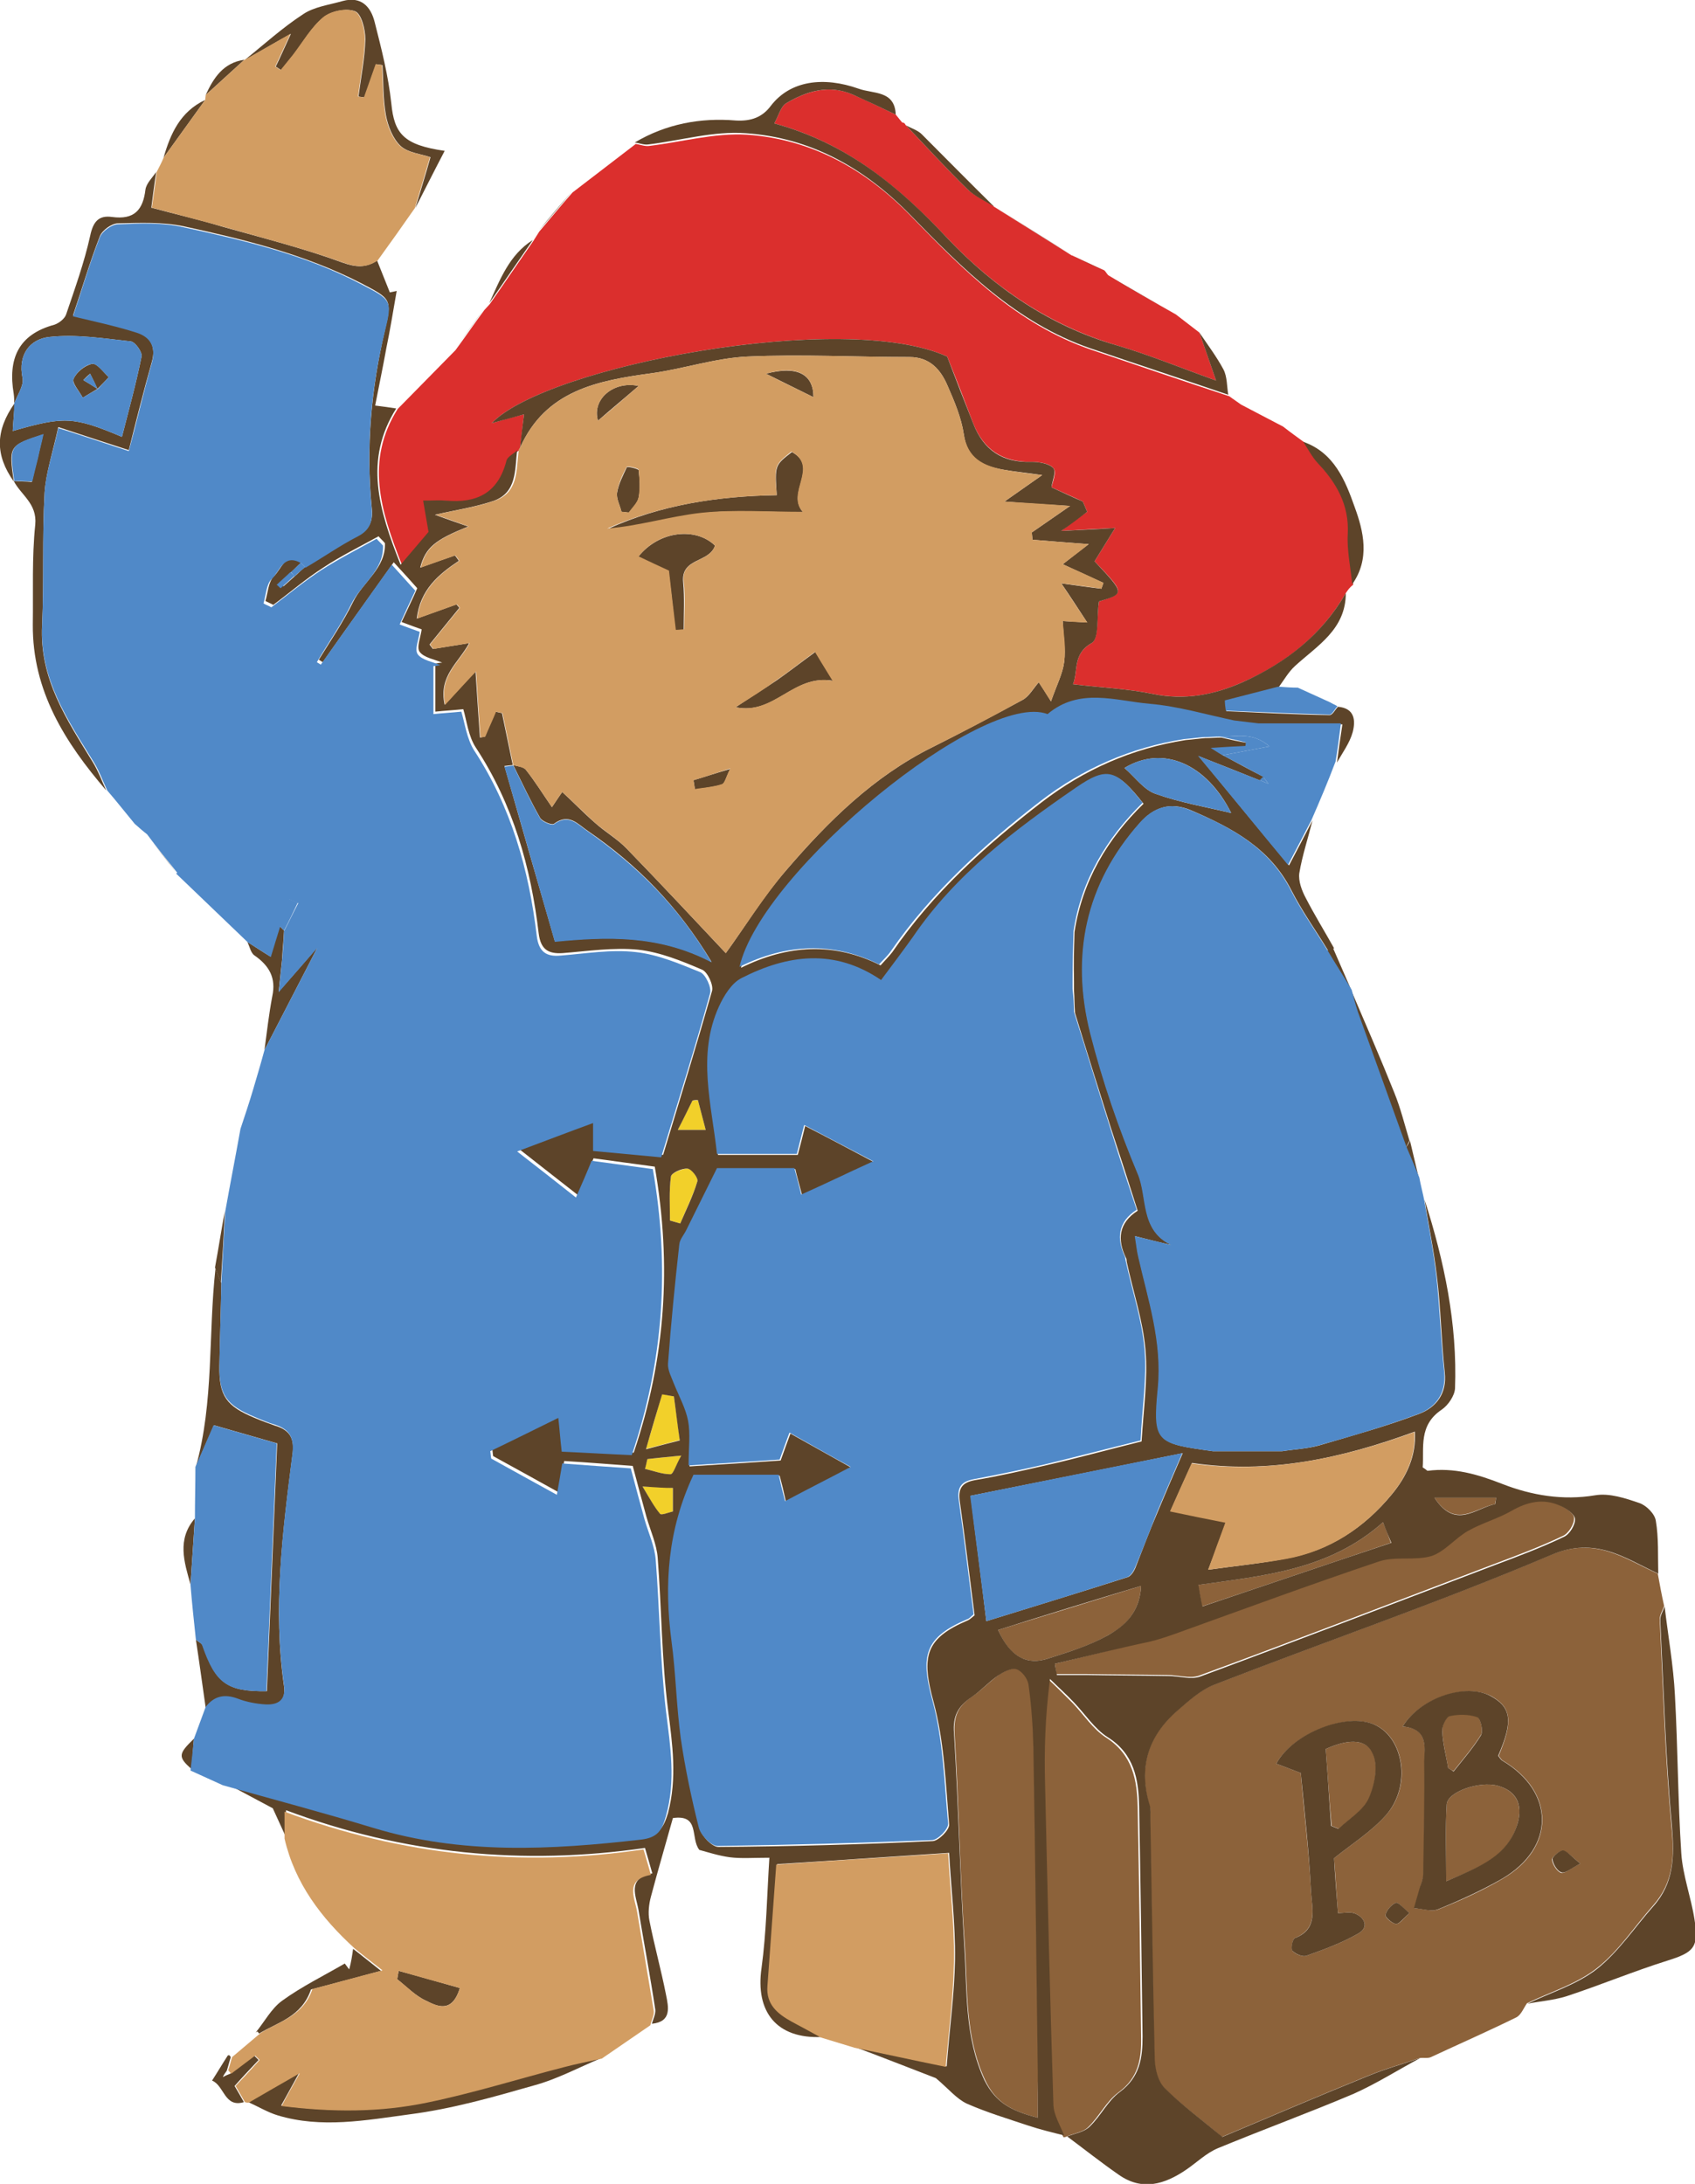 <svg xmlns="http://www.w3.org/2000/svg" xmlns:xlink="http://www.w3.org/1999/xlink" id="Layer_1" x="0" y="0" version="1.1" viewBox="0 0 346.1 445.9" xml:space="preserve" style="enable-background:new 0 0 346.1 445.9"><style type="text/css">.st0{fill:#f2d02a}.st1{fill:#8c623a}.st2{fill:#db2f2d}.st3{fill:#5d4429}.st4{fill:#d29d62}.st5{fill:#5089c8}</style><g id="Bear"><g id="Buttons"><path d="M136.8,249.2c0-3-0.2-6,0.2-9c0.1-0.7,2.3-1.6,3.4-1.6c0.8,0,2.2,1.9,2,2.6c-0.9,2.9-2.3,5.7-3.5,8.6 C138.2,249.6,137.5,249.4,136.8,249.2z" class="st0"/><path d="M137.6,285.1c0.4,2.8,0.8,5.6,1.2,8.9c-1.9,0.5-3.6,1-6.9,1.8c1.4-4.6,2.3-7.9,3.3-11.2 C136,284.8,136.8,285,137.6,285.1z" class="st0"/><path d="M131.2,303.5c2.9,0.1,4.4,0.2,6.2,0.3c0,1.7,0,3.1,0,4.8c-0.9,0.2-2.3,0.8-2.6,0.5 C133.5,307.7,132.7,306,131.2,303.5z" class="st0"/><path d="M144.1,230.7c-2.1,0-3.5,0-5.7,0c1.2-2.4,2.1-4.2,3-6c0.4,0,0.7,0,1.1-0.1C143,226.5,143.5,228.4,144.1,230.7 z" class="st0"/><path d="M132.2,297.9c1.9-0.2,3.7-0.4,6.9-0.7c-1,1.9-1.6,3.8-2.2,3.8c-1.7,0-3.5-0.7-5.2-1.1 C131.8,299.3,132,298.6,132.2,297.9z" class="st0"/></g><g id="Case"><path d="M289.9,420.2c-3.5,1.2-7.1,2.2-10.5,3.6c-10.6,4.3-21.1,8.8-29.9,12.5c-4.4-3.7-8.4-6.6-11.8-10 c-1.3-1.3-1.9-3.8-2-5.7c-0.4-16.5-0.6-32.9-0.9-49.4c0-0.8,0.2-1.7-0.1-2.5c-2.3-7.7-0.4-14.2,5.6-19.4c2.3-2,4.7-4.2,7.5-5.3 c22.9-8.9,46.2-16.9,68.8-26.5c9.2-3.9,15,0.7,21.9,3.8c0.4,2.2,0.8,4.4,1.3,6.6c-0.3,0.9-0.9,1.8-0.9,2.7 c0.7,14.1,1.1,28.2,2.4,42.3c0.6,6.1,0.5,11.4-3.8,16.2c-3.8,4.3-7,9.3-11.5,12.8c-4.1,3.2-9.4,4.8-14.2,7.1 c-0.7,1-1.2,2.4-2.2,2.9c-5.7,2.8-11.6,5.4-17.4,8.1C291.6,420.3,290.7,420.1,289.9,420.2z M286.4,352.5c5.2,0.4,4.5,4.1,4.5,7.1 c0.1,7.7-0.1,15.3-0.2,23c0,0.9-0.5,1.8-0.7,2.8c-0.4,1.4-0.8,2.8-1.2,4.2c1.7,0.1,3.6,0.8,5,0.2c4.5-1.8,8.9-3.8,13-6.2 c10.8-6.3,10.8-17.7,0.1-24.1c-0.4-0.2-0.6-0.7-0.9-1c3-7.1,2.6-9.9-1.5-12.2C299.5,343.7,290.2,346.5,286.4,352.5z M272.4,379.4 c3.6-2.9,7.6-5.4,10.6-8.8c5.3-5.9,3.7-15.9-2.4-18.5c-5.6-2.4-16.6,1.8-20,8c1.6,0.6,3.2,1.2,5,1.9c0.7,8.2,1.7,16.2,2.1,24.3 c0.2,3.3,1.5,7.5-3.3,9.4c-0.5,0.2-0.8,2.1-0.5,2.6c0.6,0.7,2.1,1.3,2.9,1c3.6-1.3,7.2-2.6,10.5-4.5c2.2-1.2,1.5-3.2-0.6-4.1 c-0.9-0.4-2.2-0.1-3.5-0.1C272.9,386.8,272.7,383.1,272.4,379.4z M322.7,380.5c-1.7-1.3-2.5-2.4-3.6-2.6c-0.6-0.1-2.3,1.3-2.2,1.8 c0.1,1,1.1,2.5,1.9,2.7C319.7,382.5,320.8,381.4,322.7,380.5z M287.8,390.6c-1.3-1-2.3-2.3-2.8-2.1c-0.9,0.4-1.9,1.5-2.1,2.5 c-0.1,0.5,1.4,1.8,2.2,1.8C285.9,392.8,286.6,391.6,287.8,390.6z" class="st1"/><path d="M217,436.1c-0.8-2.1-2.1-4.1-2.2-6.2c-0.7-21.8-1.2-43.6-1.7-65.3c-0.1-6.9,0-13.9,1-21.7 c1.7,1.6,3.3,3.2,4.9,4.8c2.3,2.4,4.2,5.4,6.9,7.1c5.4,3.5,6.3,8.7,6.4,14.2c0.3,15.6,0.5,31.2,0.7,46.9c0.1,4.4-0.5,8.3-4.6,11.3 c-2.5,1.8-3.9,4.9-6.2,7.1c-1.1,1.1-3.1,1.3-4.6,2l-0.4,0.1L217,436.1z" class="st1"/><path d="M211.9,432.4c-5.2-1.4-8.5-2.9-10.8-7.8c-4.1-8.9-3.5-18.2-4.1-27.4c-1-14.4-1.2-28.9-2.1-43.4 c-0.2-3.6,0.9-5.6,3.6-7.4c1.9-1.3,3.5-3,5.4-4.4c1.1-0.7,2.7-1.6,3.7-1.3c1.1,0.3,2.3,1.9,2.5,3.1c0.6,4.3,0.9,8.6,1,12.9 c0.4,22.1,0.6,44.3,0.9,66.4C211.9,426,211.9,428.8,211.9,432.4z" class="st1"/><path d="M215.4,339.7c6.4-1.6,12.7-3.1,19.1-4.7c1.8-0.4,3.5-1,5.2-1.6c13.9-5,27.7-10.1,41.7-14.8 c3.3-1.1,7.3,0,10.7-1.1c2.7-0.8,4.8-3.6,7.4-5.1c2.8-1.6,6.1-2.4,8.9-4.1c3.2-1.9,6.5-2.6,9.9-1.1c1.3,0.6,3.1,1.8,3.1,2.7 c0.1,1.2-1.1,3.2-2.3,3.7c-4.6,2.2-9.4,4-14.2,5.8c-20,7.6-39.9,15.3-60,22.7c-1.9,0.7-4.3-0.1-6.5-0.1 c-5.6-0.1-11.1-0.1-16.7-0.2c-2,0-4,0-6.1,0C215.7,341.2,215.5,340.5,215.4,339.7z" class="st1"/><path d="M203.8,332.8c9.8-3,19.2-5.9,29.2-9c-0.3,5.6-3.5,8.3-6.8,10.1c-3.7,2.1-8,3.4-12.1,4.7 C209.7,340.1,206.2,338.3,203.8,332.8z" class="st1"/><path d="M282.4,310.8c0.6,1.6,1,2.5,1.6,4.2c-12.8,4.3-25.4,8.6-38.6,13c-0.3-2-0.6-3.4-0.8-4.4 C258.1,321.7,271.4,320.6,282.4,310.8z" class="st1"/><path d="M305.3,307.1c-4,0.7-8.1,5.2-12.4-1.3c4.6,0,8.6,0,12.6,0C305.4,306.3,305.3,306.7,305.3,307.1z" class="st1"/><path d="M295.3,384.1c0-6-0.2-10.9,0.1-15.7c0.2-2.6,6.7-4.8,10.4-3.8c3.7,1,5.2,3.8,4.1,7.6 C308,379.1,302.2,381.2,295.3,384.1z" class="st1"/><path d="M295.7,361c-0.4-2.5-1.1-5.1-1.2-7.6c-0.1-1.1,0.8-2.9,1.5-3.1c1.8-0.4,3.9-0.4,5.6,0.2 c0.7,0.2,1.3,2.9,0.8,3.7c-1.6,2.6-3.7,5-5.6,7.4C296.5,361.5,296.1,361.2,295.7,361z" class="st1"/><path d="M270.7,357.1c4-1.8,8-2.4,9.6,0.8c1.2,2.4,0.5,6.5-0.7,9.2c-1.1,2.5-4.1,4.3-6.2,6.3c-0.5-0.2-1-0.4-1.5-0.6 C271.4,367.5,271.1,362.2,270.7,357.1z" class="st1"/></g><g id="Hat"><path d="M274.8,121.1c-4.9,8.5-12.2,14.3-21.1,18.2c-5.9,2.6-11.7,3.7-18.2,2.4c-5.3-1.1-10.8-1.3-16.4-2 c1.1-2.8-0.1-6.2,3.8-8.4c1.5-0.9,1-5.3,1.5-8.5c5.3-1.7,5.3-1.7-0.9-8.2c1.1-1.8,2.3-3.7,4.2-6.8c-4.3,0.2-7.6,0.4-11,0.6 c1.8-1.4,3.5-2.7,5.3-3.9c-0.3-0.7-0.6-1.4-0.9-2.1c-2.1-1-4.2-1.9-6.4-2.9c0.2-1,1.1-3.1,0.4-3.9c-0.8-1-2.9-1.3-4.5-1.3 c-5.9,0.1-9.8-2.5-11.9-7.9c-1.7-4.5-3.4-8.9-5.3-13.6c-21-9.6-81.8,1.9-93,13.6c2.8-0.8,4.5-1.3,6.6-1.8 c-0.3,2.3-0.5,4.6-0.8,6.8c-0.1,0.2-0.2,0.4-0.3,0.6c-0.8,0.7-2,1.3-2.2,2.2c-1.7,6.6-6.1,8.7-12.4,8.1c-1.3-0.1-2.6,0-4.6,0 c0.4,2.5,0.8,4.5,1.1,6.4c-1.7,2-3.4,3.9-5.7,6.7c-4.5-11.3-7.5-21.4-0.9-31.9c3.9-4,7.9-8,11.8-12c2-2.7,3.9-5.5,5.9-8.2 c0.4-0.4,0.7-0.8,1.1-1.2c3-4.3,5.9-8.6,8.9-12.9c0.4-0.6,0.8-1.3,1.2-1.9c2.3-2.7,4.5-5.4,6.8-8c4.3-3.3,8.6-6.6,12.9-9.9 c0.9,0.1,1.8,0.5,2.7,0.4c6.7-0.8,13.4-2.7,20-2.3c13.2,0.9,24.3,7.1,33.5,16.6c10.8,11.1,21.6,22.1,36.8,27.3 c9.4,3.2,18.8,6.4,28.2,9.5c0.8,0.6,1.6,1.1,2.4,1.7c2.9,1.5,5.7,3,8.6,4.5c1.4,1.1,2.8,2.1,4.3,3.2c1,1.5,1.8,3.1,3,4.4 c3.8,4.1,6.4,8.5,6.1,14.4c-0.2,3.4,0.6,6.9,0.9,10.3C275.6,119.9,275.2,120.5,274.8,121.1z" class="st2"/><path d="M240.1,64.2c1.6,1.2,3.2,2.5,4.8,3.7c1,2.8,2,5.7,3.4,9.8c-7.5-2.7-13.8-5.3-20.3-7.2 c-13.6-4-25.1-11.9-34.4-21.7c-10.1-10.7-20.5-19.5-35.5-23.6c0.9-1.6,1.3-3.4,2.4-4.1c4.2-2.5,8.8-3.9,13.6-1.8 c3,1.3,5.9,2.7,8.8,4.1c0.4,0.5,0.9,1.1,1.3,1.6l0,0c0.3,0,0.6,0.2,0.7,0.5c4.2,4.4,8.2,8.8,12.5,13c1.5,1.5,3.7,2.4,5.5,3.6 c0,0-0.1,0-0.1,0c5.4,3.4,10.7,6.7,16.1,10.1l-0.1-0.1c2.2,1,4.4,2.1,6.7,3.1c0.3,0.3,0.5,0.7,0.8,1 C230.9,59,235.5,61.6,240.1,64.2z" class="st2"/></g><g id="Outline"><path d="M62.4,115.7c3.5-2.2,7-4.5,10.7-6.4c2.5-1.3,3.1-3.1,2.8-5.7c-1.2-12.2-0.1-24.3,2.7-36.2 c1.5-6.4,1.2-6.4-4.9-9.6c-11.5-5.9-23.8-8.9-36.2-11.6c-4.3-0.9-8.9-0.7-13.4-0.6c-1.3,0-3.2,1.4-3.7,2.6 c-2.1,5.4-3.7,10.9-5.5,16.2c4.6,1.2,8.8,2.1,12.9,3.3c2.9,0.9,4.1,3,3.2,6.2c-1.7,6-3.2,12-4.7,18c-5.2-1.7-9.3-3-14.4-4.7 c-1.1,5.1-2.5,9.2-2.8,13.4c-0.5,9-0.1,18-0.5,27C8,138.7,13.7,147,19,155.7c1.1,1.8,1.8,3.8,2.7,5.7c-8.4-9.8-15.1-20.3-15-33.9 c0.1-6.8-0.2-13.7,0.5-20.4c0.4-4.3-2.9-6-4.4-8.9c1.2,0.1,2.5,0.1,3.7,0.2c0.4-1.8,0.8-3.4,1.2-4.9c0.3-1.4,0.7-2.9,1.1-4.8 c-7,2.3-7,2.3-6,9.6C-1,92.9-1,88,3,82.3C2.9,84.2,2.7,86,2.6,88C13,85,15,85,24.9,89.2c1.4-5.5,2.9-10.9,4-16.4 c0.2-0.9-1.3-3-2.2-3.1c-5.5-0.6-11.2-1.5-16.6-0.9c-3.9,0.4-6.5,3.5-5.5,8.4c0.3,1.6-1.1,3.5-1.7,5.2c0-0.7,0-1.3-0.1-2 c-1.2-7.1,0.9-12.1,8.3-14.1c0.9-0.3,2.1-1.2,2.4-2.1c1.8-5.3,3.7-10.6,4.9-16c0.6-2.9,1.7-4.3,4.5-3.9c4.5,0.6,6.3-1.4,6.8-5.6 c0.2-1.3,1.4-2.4,2.2-3.6c-0.4,2.5-0.7,5.1-1,7.3c5.2,1.4,10,2.5,14.6,3.9c8.2,2.3,16.5,4.4,24.4,7.3c2.8,1,4.8,1.1,7.1-0.4 c0.9,2.2,1.7,4.3,2.6,6.5c0.5-0.1,1-0.2,1.4-0.3c-0.7,3.9-1.3,7.8-2.1,11.6c-0.7,3.9-1.5,7.7-2.3,11.8c1.7,0.2,3,0.4,4.3,0.6 c-6.6,10.5-3.6,20.6,0.9,31.9c2.3-2.7,4-4.7,5.7-6.7c-0.3-1.9-0.7-3.9-1.1-6.4c2,0,3.4-0.1,4.6,0c6.3,0.6,10.7-1.5,12.4-8.1 c0.2-0.9,1.5-1.4,2.2-2.2c-0.5,4,0,8.7-4.9,10.4c-3.9,1.3-8,1.9-11.9,2.8c2.2,0.8,4.5,1.6,6.8,2.4c-6.7,2.7-8.7,4.2-9.8,8.4 c2.5-0.9,4.8-1.7,7.1-2.5c0.3,0.4,0.5,0.7,0.8,1.1c-4.2,2.8-7.9,5.9-8.6,11.8c3.1-1.1,5.6-2,8.1-2.9c0.2,0.2,0.4,0.5,0.6,0.7 c-2,2.5-4.1,5-6.1,7.5c0.2,0.3,0.5,0.6,0.7,0.9c2.3-0.4,4.5-0.7,7.4-1.2c-2.2,4.1-6.3,6.7-5,12.6c2.5-2.7,4.3-4.7,6.3-6.8 c0.3,4.8,0.6,9.1,0.9,13.5c0.3-0.1,0.7-0.1,1-0.2c0.7-1.7,1.5-3.4,2.2-5.1c0.4,0.1,0.8,0.2,1.3,0.3c0.7,3.5,1.5,7.1,2.2,10.6 c-0.9,0.1-1.8,0.2-1.7,0.2c3.4,11.9,6.8,23.7,10.3,35.8c10.5-1,21.1-1.5,32,4.2c-6.9-11.5-15.3-19.9-25.2-26.7 c-2.1-1.4-3.9-3.8-7-1.5c-0.4,0.3-2.4-0.5-2.8-1.2c-2-3.5-3.7-7.2-5.5-10.8c0.9,0.3,2.1,0.3,2.6,1c1.9,2.4,3.5,5,5.3,7.6 c0.8-1.2,1.6-2.4,2.1-3.1c2.4,2.2,4.5,4.4,6.7,6.3c2.1,1.9,4.6,3.3,6.5,5.3c6.9,7.1,13.7,14.4,20.2,21.3c3.8-5.2,7.6-11.5,12.4-17 c8.5-9.9,17.8-19.1,29.7-25c6.2-3.1,12.4-6.4,18.5-9.7c1.3-0.7,2.1-2.2,3.3-3.6c0.6,0.9,1.2,1.8,2.5,3.9c1.2-3.4,2.4-5.7,2.7-8.1 c0.3-2.7-0.2-5.5-0.3-8.3c1.3,0.1,2.3,0.1,5,0.3c-2.1-3.2-3.5-5.4-5.3-8c2.9,0.4,5.6,0.8,8.2,1.1c0.1-0.4,0.3-0.8,0.4-1.2 c-2.7-1.2-5.4-2.5-8.3-3.8c1.9-1.5,3.7-2.9,5.3-4.1c-4.1-0.3-7.8-0.6-11.5-0.9c0-0.5-0.1-1-0.1-1.5c2.3-1.6,4.6-3.2,7.8-5.4 c-4.9-0.3-8.6-0.5-13.4-0.9c3-2.1,5-3.5,7.7-5.4c-3.4-0.5-5.7-0.7-7.9-1.1c-4.1-0.7-7.4-2.2-8.1-7.2c-0.5-3.4-1.9-6.7-3.3-9.9 c-1.4-3.3-3.6-5.9-7.8-5.9c-11,0-22.1-0.6-33.1-0.1c-6.5,0.3-13,2.5-19.5,3.4c-11.1,1.5-21.7,3.5-26.9,15.2 c0.2-2.2,0.5-4.4,0.8-6.8c-2.1,0.6-3.7,1-6.6,1.8c11.2-11.7,72-23.2,93-13.6c1.8,4.7,3.5,9.1,5.3,13.6c2.1,5.5,6,8.1,11.9,7.9 c1.5,0,3.6,0.3,4.5,1.3c0.6,0.8-0.3,2.8-0.4,3.9c2.2,1,4.3,2,6.4,2.9c0.3,0.7,0.6,1.4,0.9,2.1c-1.7,1.3-3.4,2.6-5.3,3.9 c3.4-0.2,6.7-0.3,11-0.6c-1.9,3.1-3.1,5-4.2,6.8c6.2,6.6,6.2,6.6,0.9,8.2c-0.5,3.1,0.1,7.6-1.5,8.5c-3.9,2.2-2.7,5.6-3.8,8.4 c5.7,0.7,11.1,0.9,16.4,2c6.4,1.3,12.3,0.2,18.2-2.4c8.9-4,16.2-9.7,21.1-18.2c0,7.4-5.8,10.7-10.4,14.9c-1.3,1.2-2.2,2.8-3.3,4.3 c-3.6,0.9-7.3,1.9-10.9,2.8c0.1,0.7,0.2,1.4,0.2,2.1c7,0.3,14,0.7,21.1,0.8c0.6,0,1.1-1.1,1.7-1.7c3.5,0.3,3.6,2.9,3,5.2 c-0.6,2.2-2.1,4.2-3.2,6.2c0.3-2.3,0.6-4.6,1.1-7.8c-5.7,0-11.3,0-16.8,0c-1.7-0.2-3.3-0.4-5-0.6c-5.7-1.2-11.4-2.9-17.2-3.4 c-7-0.6-14.4-3.4-20.9,2.1c-13-4.9-58.4,32-62.9,51.6c9.5-4.7,19-5.3,28.5-0.5c0.9-1,1.7-1.8,2.4-2.7c8.3-12.1,19-21.7,30.5-30.6 c8.7-6.7,18.5-11,29.4-12.7c1.3-0.1,2.7-0.3,4-0.4c1.1,0,2.2-0.1,3.3-0.1c1.8,0.4,3.5,0.8,5.3,1.1c0,0.2-0.1,0.5-0.1,0.7 c-2,0.1-4.1,0.2-7.1,0.4c1.4,0.9,1.9,1.2,2.4,1.5c2.8,1.5,5.5,3,8.3,4.4c-0.3,0.2-0.5,0.5-0.8,0.7c-4-1.6-8-3.2-12.6-5 c6.5,7.9,12.5,15.2,18.4,22.3c1.8-3.4,3.3-6.3,4.8-9.2c-0.9,3.6-2.1,7.2-2.7,10.8c-0.2,1.6,0.5,3.5,1.3,5 c1.8,3.5,3.9,6.9,5.8,10.3c-0.4,0.2-0.8,0.4-1.2,0.5c-2.5-4.1-5.3-8-7.5-12.3c-4.4-8.7-12.2-12.8-20.6-16.4 c-4.1-1.7-7.5-0.6-10.3,2.6c-11.1,12.5-14.1,27.2-10.1,43c2.5,9.8,5.8,19.4,9.7,28.7c2,4.7,0.4,11.4,6.8,14.5 c-2.3-0.5-4.6-1.1-7.4-1.8c0.3,1.7,0.4,3,0.7,4.2c2,8.8,4.9,17.3,4,26.8c-1.1,11.2-0.2,11.3,11.2,12.9c4.7,0,9.4,0,14.1,0 c2.5-0.4,5.1-0.5,7.6-1.2c6.8-2,13.7-3.9,20.3-6.4c3.5-1.3,5.8-4.1,5.3-8.5c-0.7-6.5-0.8-13.1-1.6-19.6 c-0.6-5.2-1.7-10.4-2.5-15.6c4,12.5,6.7,25.3,6.2,38.5c-0.1,1.5-1.4,3.4-2.7,4.3c-4.8,3.2-3.6,7.8-3.9,11.8c0.8,0.5,0.9,0.7,1,0.7 c5.4-0.7,10.2,0.7,15.3,2.7c5.9,2.3,12.3,3.4,18.9,2.3c2.9-0.5,6.2,0.6,9.1,1.6c1.4,0.5,3.1,2.2,3.3,3.6c0.6,3.5,0.4,7.2,0.5,10.8 c-6.9-3.2-12.8-7.7-21.9-3.8c-22.6,9.6-45.9,17.6-68.8,26.5c-2.8,1.1-5.2,3.3-7.5,5.3c-6,5.2-8,11.7-5.6,19.4 c0.2,0.8,0.1,1.7,0.1,2.5c0.3,16.5,0.5,32.9,0.9,49.4c0.1,2,0.7,4.4,2,5.7c3.4,3.4,7.3,6.3,11.8,10c8.8-3.7,19.3-8.2,29.9-12.5 c3.4-1.4,7-2.4,10.5-3.6c-4.5,2.4-8.9,5.2-13.6,7.3c-9.2,3.9-18.5,7.3-27.7,11.1c-2.4,1-4.3,2.9-6.5,4.4c-4.4,3-9,4.4-13.8,1 c-3.6-2.5-7-5.2-10.5-7.8c1.6-0.6,3.5-0.9,4.6-2c2.3-2.2,3.7-5.3,6.2-7.1c4-3,4.6-6.8,4.6-11.3c-0.2-15.6-0.4-31.3-0.7-46.9 c-0.1-5.6-1-10.8-6.4-14.2c-2.7-1.7-4.6-4.7-6.9-7.1c-1.6-1.7-3.3-3.2-4.9-4.8c-1,7.8-1.2,14.8-1,21.7c0.5,21.8,1,43.6,1.7,65.3 c0.1,2.1,1.4,4.2,2.2,6.2c-2.4-0.6-4.9-1.2-7.3-2c-4.2-1.4-8.5-2.7-12.6-4.5c-2.1-1-3.7-3-6.3-5.2c-4.7-1.8-10.5-4.1-16.4-6.3 c5.9,1.2,11.7,2.5,18.6,3.9c0.6-7.9,1.6-14.8,1.7-21.8c0.1-7.2-0.8-14.5-1.2-21.8c-12.1,0.8-23.7,1.6-35.1,2.3 c-0.6,8.3-1.2,16.6-1.8,24.8c-0.3,3.8,2.1,5.7,5,7.3c2,1.1,4,2.2,5.9,3.2c-9.2,0.4-13.6-5.1-12.3-14.1c1-7.3,1.1-14.7,1.6-22.5 c-3.4,0-5.8,0.2-8.1-0.1c-2.2-0.3-4.4-1-6.2-1.5c-1.9-2.4,0.2-7.3-5.4-6.5c-1.5,5.4-3.1,10.8-4.5,16.1c-0.4,1.5-0.6,3.3-0.3,4.8 c1,5.1,2.4,10.1,3.4,15.2c0.5,2.5,1.2,5.5-2.9,5.9c0.3-1,0.8-2,0.7-2.9c-1-6.7-2.3-13.5-3.4-20.2c-0.5-3-2.5-6.6,2.8-7.6 c-0.5-1.8-0.9-3.1-1.5-5.2c-24.9,3.6-49.2,1.3-73.3-7.7c0,2.5,0,4,0,5.5c-1-2.2-2-4.4-2.7-5.9c-3.6-1.9-6.7-3.6-9.8-5.2 c10.2,2.9,20.5,5.6,30.7,8.7c18.1,5.5,36.3,4.5,54.7,2.4c3.3-0.4,4.2-2,5.1-4.9c1.9-7.2,0.9-14.1,0-21.2 c-1.3-10.2-1.3-20.6-2.1-30.9c-0.2-2.8-1.5-5.6-2.3-8.4c-0.9-3.3-1.8-6.6-2.8-10.4c-4.3-0.3-8.9-0.7-14-1 c-0.3,1.8-0.6,3.7-1.1,6.4c-4.7-2.6-9-5-13.4-7.4c-0.1-0.5-0.1-1-0.2-1.5c4.4-2.2,8.8-4.3,13.9-6.8c0.3,2.7,0.5,4.5,0.7,6.9 c4.7,0.2,9.6,0.5,14.3,0.7c6.5-19.2,7.8-38.3,4.3-58.4c-3.7-0.5-8-1.1-12.5-1.7c-1,2.4-1.9,4.5-3.2,7.5c-4-3.1-7.5-5.9-12-9.4 c5.7-2.1,10.3-3.8,15.5-5.8c0,2.4,0,3.7,0,5.7c4.3,0.4,8.5,0.8,13.9,1.3c3.4-11.2,6.8-22.3,10-33.5c0.3-1.2-0.9-3.8-2-4.3 c-4.2-1.8-8.6-3.6-13.1-4.1c-5-0.5-10.3,0.3-15.4,0.7c-3,0.2-4.5-0.8-4.9-4c-1.6-13.5-5.2-26.3-12.8-37.9 c-1.6-2.4-1.9-5.6-2.6-7.9c-1.9,0.2-3.8,0.3-5.7,0.5c0-3.3,0-6.5,0-9.8c0.5-0.1,0.9-0.2,1.4-0.2c-1.6-0.7-3.7-1-4.6-2.2 c-0.7-0.9,0.2-3,0.4-4.6c-0.9-0.3-2.2-0.8-4.1-1.5c1.2-2.6,2.3-4.8,3.2-6.9c-1.4-1.6-2.7-3-4.8-5.3c-5,7.1-9.8,13.7-14.5,20.4 c-0.3-0.2-0.5-0.3-0.8-0.5c2.4-3.9,5-7.7,7-11.8c2-4.1,6.7-6.9,6.5-12c-0.4-0.5-0.9-0.9-1.3-1.4c-3.8,2.1-7.7,4-11.3,6.4 c-3.6,2.3-6.8,5.1-10.2,7.6c-0.5-0.3-1.1-0.5-1.6-0.8c0.5-1.7,0.6-3.9,1.7-5c1.6-1.5,2.4-5.2,6-3.2c-0.7,0.6-1.4,1.3-2,1.9 c-0.9,0.9-1.9,1.7-2.8,2.6c0.3,0.2,0.5,0.5,0.8,0.7c0.9-0.8,1.9-1.7,2.8-2.5C60.9,117,61.6,116.3,62.4,115.7z M219.4,190.3 c1.6-10.4,6.7-19,14.1-26.2c-5.4-6.8-7.2-7.5-13.6-3.1c-12.5,8.6-24.6,17.7-33.3,30.5c-1.9,2.9-4.1,5.6-6.5,8.8 c-9.6-6.5-19.2-5.2-28.5-0.4c-2,1-3.6,3.6-4.6,5.8c-4.5,9.8-1.5,19.9-0.4,30.1c5.5,0,11,0,16.3,0c0.6-2.3,1-3.8,1.5-5.9 c4.7,2.4,8.8,4.6,14.1,7.4c-5.6,2.6-10,4.6-14.7,6.8c-0.6-2.3-1.1-4-1.4-5.4c-5.8,0-11.3,0-15.8,0c-2.3,4.6-4.2,8.5-6.2,12.5 c-0.5,1-1.4,2-1.5,3.1c-0.9,8.1-1.7,16.2-2.3,24.3c-0.1,1.3,0.7,2.7,1.2,4.1c1,2.5,2.4,5,2.9,7.6c0.5,2.7,0.1,5.5,0.1,9.1 c6.6-0.4,12.7-0.8,18.6-1.2c0.7-2,1.3-3.6,2-5.5c4.1,2.3,7.7,4.3,12.5,7c-5.1,2.7-9.1,4.7-13.4,7c-0.5-2.3-0.9-3.9-1.3-5.4 c-6.3,0-12.2,0-17.4,0c-5.4,11.2-6,22.4-4.5,33.9c0.9,6.6,1,13.3,1.9,19.9c0.9,6.2,2.1,12.3,3.7,18.3c0.4,1.5,2.5,3.7,3.8,3.7 c14.6-0.1,29.2-0.5,43.8-1.2c1.2-0.1,3.4-2.3,3.3-3.4c-0.7-8.4-1-17-3.2-25.1c-2.5-9.2-1.7-12.9,7.1-16.6c0.4-0.2,0.8-0.6,1.3-1 c-1-7.7-1.9-15.4-3-23.1c-0.4-2.7,0.3-4,3.1-4.5c4.8-0.8,9.6-1.9,14.4-3c6.6-1.5,13.1-3.3,19.6-4.9c0.4-6.7,1.3-12.7,0.8-18.6 c-0.5-6-2.5-11.9-3.8-17.9c-0.1-0.3,0-0.7-0.2-1c-1.8-3.7-1.5-7.1,2.4-9.6c-1.8-5.7-3.6-11.2-5.4-16.7c-2.5-7.9-5-15.8-7.4-23.7 c-0.1-1.5-0.1-3-0.2-4.5c0-0.6,0-1.2,0-1.8C219.2,197,219.3,193.7,219.4,190.3z M211.9,432.4c0-3.6,0-6.4,0-9.2 c-0.3-22.1-0.5-44.3-0.9-66.4c-0.1-4.3-0.4-8.6-1-12.9c-0.2-1.2-1.4-2.8-2.5-3.1c-1-0.3-2.6,0.6-3.7,1.3c-1.9,1.3-3.5,3.1-5.4,4.4 c-2.7,1.8-3.9,3.8-3.6,7.4c0.9,14.4,1.2,28.9,2.1,43.4c0.6,9.2,0,18.5,4.1,27.4C203.4,429.5,206.7,431,211.9,432.4z M215.4,339.7 c0.1,0.8,0.3,1.5,0.4,2.3c2,0,4,0,6.1,0c5.6,0.1,11.1,0.1,16.7,0.2c2.2,0,4.6,0.8,6.5,0.1c20-7.4,40-15.1,60-22.7 c4.8-1.8,9.6-3.6,14.2-5.8c1.2-0.5,2.4-2.5,2.3-3.7c-0.1-1-1.9-2.2-3.1-2.7c-3.4-1.5-6.6-0.8-9.9,1.1c-2.8,1.6-6.1,2.5-8.9,4.1 c-2.6,1.5-4.7,4.2-7.4,5.1c-3.4,1-7.4,0-10.7,1.1c-14,4.7-27.8,9.8-41.7,14.8c-1.7,0.6-3.5,1.2-5.2,1.6 C228.1,336.6,221.8,338.2,215.4,339.7z M201.4,331c10-3.1,19.5-6,28.9-9c0.6-0.2,1.2-1.1,1.5-1.8c1.5-3.8,2.9-7.6,4.5-11.3 c1.5-3.6,3-7.1,5.2-12.2c-15.2,3.1-28.9,5.8-43.3,8.7C199.2,313.7,200.3,321.8,201.4,331z M246.7,320.5c5.7-0.8,10.9-1.3,16-2.3 c8.8-1.6,15.9-6.3,21.5-13.1c2.9-3.5,5-7.7,4.7-12.8c-15,5.5-29.7,8.7-45.5,6.4c-1.4,3.1-2.9,6.4-4.4,9.8 c3.8,0.8,7.2,1.5,11.3,2.3C249,314.4,248,317.2,246.7,320.5z M203.8,332.8c2.5,5.5,5.9,7.3,10.3,5.8c4.1-1.3,8.3-2.6,12.1-4.7 c3.3-1.9,6.5-4.5,6.8-10.1C223,326.8,213.6,329.7,203.8,332.8z M229.6,156.8c2.2,1.9,4,4.5,6.4,5.3c5.1,1.8,10.4,2.7,15.4,3.9 C246.4,156,237.5,152,229.6,156.8z M282.4,310.8c-11,9.8-24.3,10.9-37.7,12.8c0.2,1.1,0.4,2.4,0.8,4.4c13.1-4.4,25.7-8.7,38.6-13 C283.4,313.4,283,312.5,282.4,310.8z M136.8,249.2c0.7,0.2,1.4,0.4,2.1,0.6c1.2-2.8,2.6-5.6,3.5-8.6c0.2-0.7-1.2-2.5-2-2.6 c-1.2-0.1-3.3,0.9-3.4,1.6C136.6,243.1,136.8,246.2,136.8,249.2z M137.6,285.1c-0.8-0.1-1.6-0.3-2.4-0.4c-1,3.3-2,6.6-3.3,11.2 c3.3-0.9,5-1.3,6.9-1.8C138.3,290.7,138,287.9,137.6,285.1z M305.3,307.1c0.1-0.4,0.1-0.9,0.2-1.3c-4,0-8,0-12.6,0 C297.2,312.4,301.3,307.9,305.3,307.1z M131.2,303.5c1.5,2.5,2.4,4.2,3.6,5.6c0.3,0.3,1.7-0.3,2.6-0.5c0-1.7,0-3.1,0-4.8 C135.6,303.8,134.1,303.7,131.2,303.5z M144.1,230.7c-0.6-2.3-1.1-4.2-1.6-6.1c-0.4,0-0.7,0-1.1,0.1c-0.9,1.8-1.8,3.7-3,6 C140.6,230.7,141.9,230.7,144.1,230.7z M132.2,297.9c-0.2,0.7-0.3,1.4-0.5,2c1.7,0.4,3.5,1.1,5.2,1.1c0.6,0,1.1-1.9,2.2-3.8 C135.9,297.5,134,297.7,132.2,297.9z" class="st3"/><path d="M182.9,23.4c-2.9-1.4-5.9-2.8-8.8-4.1c-4.9-2.1-9.4-0.7-13.6,1.8c-1.1,0.7-1.5,2.5-2.4,4.1 c15,4.1,25.5,12.9,35.5,23.6c9.3,9.8,20.8,17.8,34.4,21.7c6.5,1.9,12.8,4.5,20.3,7.2c-1.4-4.1-2.4-6.9-3.4-9.8 c1.7,2.5,3.5,4.9,4.9,7.5c0.8,1.5,0.7,3.5,1,5.2c-9.4-3.2-18.8-6.3-28.2-9.5c-15.1-5.2-26-16.2-36.8-27.3 c-9.3-9.5-20.3-15.7-33.5-16.6c-6.6-0.5-13.3,1.5-20,2.3c-0.9,0.1-1.8-0.3-2.7-0.4c6.4-3.8,13.4-5.1,20.6-4.5 c3.2,0.2,5.5-0.7,7.2-3c4-5.2,10.8-6,17.9-3.5C178.3,19.2,182.7,18.4,182.9,23.4z" class="st3"/><path d="M311.9,409.1c4.8-2.3,10.1-3.9,14.2-7.1c4.4-3.5,7.7-8.5,11.5-12.8c4.2-4.7,4.3-10.1,3.8-16.2 c-1.3-14-1.7-28.2-2.4-42.3c0-0.9,0.6-1.8,0.9-2.7c0.7,6,1.8,12.1,2.1,18.1c0.6,10.8,0.6,21.5,1.3,32.3c0.3,4.5,2,9,2.7,13.5 c0.9,5.7-0.1,6.7-5.5,8.4c-7,2.2-13.7,5-20.7,7.3C317.2,408.4,314.5,408.6,311.9,409.1z" class="st3"/><path d="M40,334.8c0.5,0.4,1.2,0.7,1.4,1.2c2.7,7.7,5,9.4,13.1,9.3c0.7-16.8,1.4-33.6,2.1-50.6 c-4.2-1.2-8.7-2.5-12.9-3.7c-1.2,2.7-2.5,5.6-3.7,8.5c3.7-13.3,2.5-27,4-40.5c0.4,1,0.8,2,1.2,3c-0.1,5.6-0.3,11.3-0.4,16.9 c-0.1,6.1,1.4,8.2,7.2,10.6c1.4,0.6,2.8,1.1,4.2,1.6c3,0.9,4,2.6,3.5,6c-2,15.7-4,31.4-1.7,47.2c0.4,3-1.2,4-3.7,3.9 c-2-0.1-4-0.5-5.8-1.2c-2.7-1-4.8-0.5-6.5,1.7C41.3,343.9,40.7,339.3,40,334.8z" class="st3"/><path d="M84.8,42.5c1-3.3,2-6.5,3.1-10.4c-2-0.7-4.6-0.9-6.1-2.3c-1.6-1.5-2.6-4.1-3-6.3c-0.6-3.3-0.5-6.8-0.7-10.2 c-0.4-0.1-0.9-0.1-1.3-0.2c-0.8,2.3-1.6,4.5-2.4,6.8c-0.4-0.1-0.8-0.1-1.2-0.2c0.5-3.9,1.3-7.8,1.4-11.7c0-2-0.8-5.2-2.1-5.7 c-1.8-0.7-4.9,0-6.4,1.2c-2.5,2-4.2,5.1-6.2,7.7c-0.8,1-1.7,2.1-2.5,3.1c-0.4-0.2-0.7-0.5-1.1-0.7c0.9-1.8,1.7-3.7,3.1-6.7 c-3.8,2.1-6.6,3.8-9.5,5.4c4-3.2,7.7-6.6,12-9.4C64.1,1.4,67.2,1,70,0.2c3.7-1,5.7,1.1,6.5,4.3c1.4,5.5,2.8,11,3.4,16.6 c0.6,6.2,2.5,8.5,10.9,9.7C88.6,35,86.7,38.8,84.8,42.5z" class="st3"/><path d="M50.7,429.2c3.1-1.8,6.2-3.6,10.4-6c-1.5,2.7-2.4,4.4-3.7,6.7c10.3,1.3,20.1,1.3,29.7-0.7 c9.4-2,18.5-4.8,27.8-7.2c2.6-0.7,5.3-1.2,7.9-1.8c-4.6,1.9-9,4.3-13.8,5.6c-8.4,2.4-16.8,4.8-25.4,5.9c-8.9,1.2-18,2.9-26.9,0.2 C54.7,431.3,52.7,430.1,50.7,429.2z" class="st3"/><path d="M50.5,192.3c1.4,0.9,2.9,1.9,4.7,3c0.7-2.3,1.3-4.3,1.9-6.2c0.3,0.3,0.6,0.6,0.9,0.9c-0.1,2-0.3,3.9-0.4,5.9 c-0.2,2-0.4,3.9-0.7,6.6c3-3.4,5.5-6.3,8-9.2l0,0c-3.6,7-7.3,14.1-10.9,21.1c0.5-3.7,0.9-7.3,1.6-11c0.8-3.7-0.6-6.2-3.6-8.3 C51.2,194.6,51,193.3,50.5,192.3z" class="st3"/><path d="M72.1,397.9c1.7,1.3,3.4,2.7,5.7,4.5c-5.7,1.5-10.4,2.8-14.3,3.8c-1.9,5.6-6.8,6.7-10.6,9 c-0.1-0.1-0.2-0.3-0.3-0.4c-0.1,0-0.3,0.1-0.4,0.2c1.8-2.2,3.2-4.9,5.4-6.5c4-2.9,8.5-5.1,12.8-7.6c0.3,0.4,0.6,0.8,0.9,1.2 C71.7,400.7,71.9,399.3,72.1,397.9z" class="st3"/><path d="M276.1,119.3c-0.3-3.4-1.1-6.9-0.9-10.3c0.3-5.9-2.3-10.4-6.1-14.4c-1.2-1.3-2-2.9-3-4.4 c6.3,2.2,8.6,7.9,10.5,13.3C278.4,108.4,279.8,114.1,276.1,119.3z" class="st3"/><path d="M287.1,234.3c-3.3-9.2-6.6-18.3-9.9-27.5c-0.5-1.5-0.9-3.1-1.3-4.6c3,7,6,13.9,8.8,20.9 c1.3,3.2,2.1,6.5,3.1,9.8C287.6,233.3,287.3,233.8,287.1,234.3z" class="st3"/><path d="M47,423.4c1.6-1.2,3.3-2.5,4.9-3.7c0.3,0.3,0.6,0.6,0.9,0.9c-1.6,1.7-3.3,3.5-4.9,5.3 c0.7,1.2,1.3,2.2,1.9,3.3c-4,1.2-4-3.4-6.5-4.4c1.1-1.7,2.1-3.4,3.2-5.1c0.1-0.1,0.3-0.1,0.4,0c0.1,0.1,0.2,0.2,0.2,0.4 c-0.3,0.9-0.5,1.8-0.8,2.7c-0.3,0.4-0.6,0.8-0.8,1.3C46,423.8,46.5,423.6,47,423.4z" class="st3"/><path d="M203,42.2c-1.9-1.2-4-2.1-5.5-3.6c-4.3-4.2-8.4-8.7-12.5-13c1.1,0.6,2.4,1,3.2,1.8 C193.1,32.3,198,37.3,203,42.2z" class="st3"/><path d="M219,52.2c-5.4-3.4-10.7-6.7-16.1-10.1C208.3,45.5,213.6,48.9,219,52.2z" class="st3"/><path d="M108.8,49c-3,4.3-5.9,8.6-8.9,12.9C102.1,57.1,104,52,108.8,49z" class="st3"/><path d="M41.9,20.4c-2.8,3.9-5.7,7.9-8.5,11.8C34.8,27.3,36.8,22.8,41.9,20.4z" class="st3"/><path d="M240.1,64.2c-4.6-2.6-9.2-5.3-13.8-7.9C230.9,59,235.5,61.6,240.1,64.2z" class="st3"/><path d="M261.8,86.9c-2.9-1.5-5.7-3-8.6-4.5C256.1,83.9,258.9,85.4,261.8,86.9z" class="st3"/><path d="M116.8,39.1c-2.3,2.7-4.5,5.4-6.8,8C112.2,44.4,114.5,41.7,116.8,39.1z" class="st3"/><path d="M98.8,63.1c-2,2.7-3.9,5.5-5.9,8.2C94.9,68.6,96.8,65.9,98.8,63.1z" class="st3"/><path d="M49.9,12.2c-2.6,2.4-5.3,4.8-7.9,7.2C43.6,15.9,45.6,12.8,49.9,12.2z" class="st3"/><path d="M51.7,222.4c-0.9,2.7-1.8,5.4-2.6,8.1C49.9,227.8,50.8,225.1,51.7,222.4z" class="st3"/><path d="M39.8,310c-0.3,4.5-0.6,9-0.9,13.5C37.6,318.9,36.1,314.3,39.8,310z" class="st3"/><path d="M29.8,170.3c2.1,2.6,4.2,5.2,6.2,7.9C33.9,175.5,31.9,172.9,29.8,170.3z" class="st3"/><path d="M271.6,143.5c-2.2-1-4.4-2-6.6-3C267.2,141.5,269.4,142.5,271.6,143.5z" class="st3"/><path d="M225.5,55.3c-2.2-1-4.4-2.1-6.7-3.1C221.1,53.2,223.3,54.2,225.5,55.3z" class="st3"/><path d="M39.6,355c-0.2,2.1-0.3,4.1-0.5,6.2C36.3,358.7,36.4,358.1,39.6,355z" class="st3"/><path d="M27.3,168.2c0.9,0.7,1.7,1.4,2.6,2.2C29,169.6,28.2,168.9,27.3,168.2z" class="st3"/><path d="M184.2,25.1L184.2,25.1c-0.1-0.1-0.2-0.2-0.3-0.3C184,24.9,184.1,25,184.2,25.1z" class="st3"/><path d="M35.8,178.2l0,0.1L35.8,178.2z" class="st3"/><polygon points="64.9 193.3 65 193.1 64.9 193.3" class="st3"/><path d="M286.4,352.5c3.8-6.1,13.1-8.9,18-6.2c4.2,2.3,4.6,5.1,1.5,12.2c0.3,0.3,0.5,0.8,0.9,1 c10.7,6.4,10.8,17.7-0.1,24.1c-4.2,2.4-8.6,4.4-13,6.2c-1.4,0.6-3.4-0.1-5-0.2c0.4-1.4,0.8-2.8,1.2-4.2c0.3-0.9,0.7-1.8,0.7-2.8 c0.1-7.7,0.3-15.3,0.2-23C290.9,356.6,291.6,353,286.4,352.5z M295.3,384.1c6.9-3,12.6-5.1,14.6-11.9c1.1-3.9-0.4-6.6-4.1-7.6 c-3.7-1-10.2,1.2-10.4,3.8C295.1,373.3,295.3,378.2,295.3,384.1z M295.7,361c0.4,0.2,0.7,0.4,1.1,0.7c1.9-2.4,4-4.8,5.6-7.4 c0.5-0.9-0.1-3.5-0.8-3.7c-1.7-0.6-3.8-0.6-5.6-0.2c-0.7,0.2-1.6,2.1-1.5,3.1C294.6,356,295.3,358.5,295.7,361z" class="st3"/><path d="M272.4,379.4c0.2,3.6,0.5,7.4,0.8,11.2c1.3,0,2.5-0.3,3.5,0.1c2.1,0.9,2.8,2.9,0.6,4.1 c-3.3,1.9-6.9,3.2-10.5,4.5c-0.8,0.3-2.2-0.3-2.9-1c-0.4-0.4,0-2.4,0.5-2.6c4.8-1.8,3.5-6,3.3-9.4c-0.4-8.1-1.3-16.2-2.1-24.3 c-1.8-0.7-3.4-1.3-5-1.9c3.4-6.3,14.4-10.5,20-8c6.1,2.7,7.6,12.6,2.4,18.5C280,374,276,376.5,272.4,379.4z M270.7,357.1 c0.4,5.1,0.7,10.4,1.1,15.7c0.5,0.2,1,0.4,1.5,0.6c2.2-2.1,5.1-3.8,6.2-6.3c1.2-2.7,2-6.8,0.7-9.2 C278.7,354.7,274.7,355.3,270.7,357.1z" class="st3"/><path d="M322.7,380.5c-1.8,0.9-3,2-3.8,1.8c-0.9-0.2-1.8-1.7-1.9-2.7c-0.1-0.5,1.6-1.9,2.2-1.8 C320.1,378,321,379.2,322.7,380.5z" class="st3"/><path d="M287.8,390.6c-1.2,1-2,2.2-2.7,2.2c-0.8,0-2.3-1.4-2.2-1.8c0.2-1,1.2-2.1,2.1-2.5 C285.5,388.3,286.6,389.6,287.8,390.6z" class="st3"/><path d="M81.4,402.4c4.1,1.1,8.2,2.3,12.5,3.5c-1.6,5.3-4.7,3.7-6.9,2.6c-2.2-1-4-2.9-5.9-4.4 C81.2,403.6,81.3,403,81.4,402.4z" class="st3"/><path d="M158.6,101.1c-0.4-6.1-0.4-6.1,3.1-8.8c5.7,3.1-1.3,8.3,2.3,12.3c-7.2,0-14-0.6-20.7,0.2 c-6.4,0.7-12.7,2.7-19.2,3.2C134.9,103.1,146.4,101.3,158.6,101.1z" class="st3"/><path d="M146,111.4c-1.2,3.6-7,2.4-6.5,7.5c0.3,3.2,0.1,6.4,0.1,9.7c-0.6,0-1.1,0.1-1.7,0.1 c-0.5-4.2-0.9-8.4-1.4-12.1c-2.2-1-4.1-1.9-6.2-2.9C134.6,108.3,142.1,107.6,146,111.4z" class="st3"/><path d="M150.2,144.4c3.3-2.2,5.9-3.8,8.4-5.5c2.3-1.6,4.6-3.4,7.9-5.8c0.6,1,1.8,3,3.6,5.9 C161.9,137.6,158.2,146.1,150.2,144.4z" class="st3"/><path d="M126.9,104.5c-0.3-1.3-1.1-2.7-0.9-3.9c0.3-1.8,1.2-3.5,2-5.2c0.1-0.2,2.3,0.3,2.4,0.6c0.2,1.8,0.4,3.8,0,5.6 c-0.2,1.1-1.3,2.1-2,3.1C127.9,104.6,127.4,104.5,126.9,104.5z" class="st3"/><path d="M156.4,76.3c6.4-1.7,9.7,0.1,9.7,4.8C163.1,79.6,160.2,78.2,156.4,76.3z" class="st3"/><path d="M130.4,78.8c-3,2.6-5.7,4.8-8.3,7.1C120.8,81.6,125.2,77.7,130.4,78.8z" class="st3"/><path d="M141.6,159.3c2-0.6,4.1-1.3,7.5-2.3c-0.9,1.8-1.1,3-1.7,3.2c-1.8,0.5-3.6,0.7-5.5,1 C141.8,160.5,141.7,159.9,141.6,159.3z" class="st3"/><path d="M19.9,79.4c-1,0.6-2,1.2-3,1.8c-0.7-1.3-2.2-3-1.9-3.8c0.6-1.4,2.3-2.8,3.8-3.1c1-0.2,2.3,1.7,3.4,2.7 C21.5,77.8,20.7,78.6,19.9,79.4c-0.5-1.1-1-2.1-1.5-3.1c-0.5,0.4-0.9,0.8-1.4,1.3C18,78.2,19,78.8,19.9,79.4z" class="st3"/><path d="M275.9,202.1c-1.6-2.7-3.3-5.3-4.9-8c0.4-0.2,0.8-0.4,1.2-0.5C273.4,196.4,274.7,199.3,275.9,202.1z" class="st3"/><path d="M45.1,261.8c-0.4-1-0.8-2-1.2-3c0.7-3.8,1.3-7.7,2-11.5C45.7,252.1,45.4,257,45.1,261.8z" class="st3"/><path d="M287.1,234.3c0.3-0.5,0.6-0.9,0.8-1.4c0.6,2.5,1.2,5.1,1.8,7.6C288.8,238.4,288,236.3,287.1,234.3z" class="st3"/></g><g id="Fur"><path d="M58.1,375.4c0-1.5,0-2.9,0-5.5c24.1,9,48.4,11.4,73.3,7.7c0.6,2,1,3.4,1.5,5.2c-5.4,1-3.3,4.6-2.8,7.6 c1.1,6.7,2.3,13.5,3.4,20.2c0.1,0.9-0.5,1.9-0.7,2.9c-3.3,2.3-6.6,4.5-9.9,6.8c-2.6,0.6-5.3,1.1-7.9,1.8 c-9.3,2.4-18.5,5.3-27.8,7.2c-9.6,2-19.3,2-29.7,0.7c1.2-2.3,2.2-4,3.7-6.7c-4.2,2.4-7.3,4.2-10.4,6l-0.4,0l-0.4-0.1 c-0.6-1.1-1.2-2.1-1.9-3.3c1.7-1.8,3.3-3.5,4.9-5.3c-0.3-0.3-0.6-0.6-0.9-0.9c-1.6,1.2-3.3,2.5-4.9,3.7c-0.2-0.2-0.4-0.5-0.6-0.7 c0.3-0.9,0.5-1.8,0.8-2.7c1.9-1.6,3.9-3.3,5.8-4.9c3.8-2.4,8.7-3.4,10.6-9c3.9-1,8.5-2.3,14.3-3.8c-2.3-1.8-4-3.1-5.7-4.5 C65.6,391.6,60.2,384.5,58.1,375.4z M81.4,402.4c-0.1,0.6-0.2,1.1-0.3,1.7c2,1.5,3.7,3.4,5.9,4.4c2.3,1.1,5.3,2.7,6.9-2.6 C89.6,404.7,85.5,403.6,81.4,402.4z" class="st4"/><path d="M77.1,53.2c-2.3,1.5-4.3,1.4-7.1,0.4c-8-2.9-16.3-5-24.4-7.3c-4.7-1.3-9.4-2.5-14.6-3.9 c0.3-2.2,0.7-4.7,1-7.3c0.5-1,1-1.9,1.4-2.9c2.8-3.9,5.7-7.9,8.5-11.8c0-0.3,0.1-0.7,0.1-1c2.6-2.4,5.3-4.8,7.9-7.2l-0.1,0.1 c2.9-1.6,5.8-3.3,9.5-5.4c-1.4,3-2.2,4.8-3.1,6.7c0.4,0.2,0.7,0.5,1.1,0.7c0.8-1,1.7-2.1,2.5-3.1c2-2.6,3.7-5.6,6.2-7.7 c1.6-1.3,4.7-1.9,6.4-1.2C73.7,2.8,74.5,6,74.5,8c-0.1,3.9-0.9,7.8-1.4,11.7c0.4,0.1,0.8,0.1,1.2,0.2c0.8-2.3,1.6-4.5,2.4-6.8 c0.4,0.1,0.9,0.1,1.3,0.2c0.2,3.4,0.1,6.9,0.7,10.2c0.4,2.2,1.4,4.8,3,6.3c1.5,1.4,4.1,1.6,6.1,2.3c-1.1,3.8-2.1,7.1-3.1,10.4 C82.2,46.1,79.7,49.6,77.1,53.2z" class="st4"/><path d="M167.6,416c-2-1.1-4-2.2-5.9-3.2c-2.9-1.6-5.3-3.5-5-7.3c0.6-8.2,1.2-16.5,1.8-24.8c11.4-0.8,23-1.5,35.1-2.3 c0.4,7.3,1.3,14.6,1.2,21.8c-0.1,7-1,14-1.7,21.8c-6.9-1.4-12.7-2.7-18.6-3.9C172.2,417.4,169.9,416.7,167.6,416z" class="st4"/><path d="M105.9,92c0-0.2,0.1-0.4,0.3-0.6c5.2-11.7,15.9-13.7,26.9-15.2c6.5-0.9,13-3.1,19.5-3.4 c11-0.5,22.1,0.1,33.1,0.1c4.2,0,6.4,2.6,7.8,5.9c1.4,3.2,2.8,6.5,3.3,9.9c0.8,4.9,4,6.4,8.1,7.2c2.2,0.4,4.5,0.7,7.9,1.1 c-2.7,1.9-4.7,3.3-7.7,5.4c4.8,0.3,8.4,0.5,13.4,0.9c-3.3,2.3-5.5,3.8-7.8,5.4c0,0.5,0.1,1,0.1,1.5c3.7,0.3,7.4,0.6,11.5,0.9 c-1.6,1.3-3.3,2.6-5.3,4.1c2.9,1.3,5.6,2.5,8.3,3.8c-0.1,0.4-0.3,0.8-0.4,1.2c-2.6-0.4-5.2-0.7-8.2-1.1c1.7,2.6,3.2,4.8,5.3,8 c-2.7-0.1-3.8-0.2-5-0.3c0.2,2.8,0.7,5.6,0.3,8.3c-0.3,2.4-1.5,4.7-2.7,8.1c-1.4-2.1-1.9-3-2.5-3.9c-1.2,1.3-2,2.9-3.3,3.6 c-6.1,3.4-12.3,6.6-18.5,9.7c-11.9,5.9-21.2,15.1-29.7,25c-4.7,5.5-8.6,11.8-12.4,17c-6.5-6.9-13.3-14.2-20.2-21.3 c-1.9-2-4.4-3.5-6.5-5.3c-2.2-2-4.3-4.1-6.7-6.3c-0.5,0.7-1.3,1.9-2.1,3.1c-1.8-2.6-3.4-5.2-5.3-7.6c-0.5-0.6-1.7-0.7-2.6-1l0,0 c-0.7-3.5-1.5-7.1-2.2-10.6c-0.4-0.1-0.8-0.2-1.3-0.3c-0.7,1.7-1.5,3.4-2.2,5.1c-0.3,0.1-0.7,0.1-1,0.2c-0.3-4.4-0.6-8.7-0.9-13.5 c-2,2.1-3.8,4.1-6.3,6.8c-1.3-5.9,2.8-8.5,5-12.6c-2.9,0.5-5.1,0.8-7.4,1.2c-0.2-0.3-0.5-0.6-0.7-0.9c2-2.5,4.1-5,6.1-7.5 c-0.2-0.2-0.4-0.5-0.6-0.7c-2.5,0.9-5,1.8-8.1,2.9c0.7-5.9,4.4-9,8.6-11.8c-0.3-0.4-0.5-0.7-0.8-1.1c-2.3,0.8-4.6,1.6-7.1,2.5 c1.1-4.2,3.1-5.7,9.8-8.4c-2.3-0.8-4.6-1.7-6.8-2.4c3.9-0.9,8.1-1.5,11.9-2.8C105.9,100.7,105.4,96,105.9,92z M158.6,101.1 c-12.1,0.2-23.6,2-34.6,6.8c6.5-0.5,12.8-2.5,19.2-3.2c6.7-0.7,13.5-0.2,20.7-0.2c-3.5-3.9,3.4-9.1-2.3-12.3 C158.1,95,158.1,95,158.6,101.1z M146,111.4c-3.9-3.8-11.4-3.1-15.6,2.2c2.1,1,4,1.9,6.2,2.9c0.4,3.7,0.9,7.9,1.4,12.1 c0.6,0,1.1-0.1,1.7-0.1c0-3.2,0.3-6.5-0.1-9.7C139,113.9,144.8,115,146,111.4z M150.2,144.4c8,1.6,11.7-6.8,19.8-5.4 c-1.8-2.9-3-4.9-3.6-5.9c-3.3,2.4-5.5,4.2-7.9,5.8C156.1,140.7,153.5,142.3,150.2,144.4z M126.9,104.5c0.5,0,1,0.1,1.5,0.1 c0.7-1,1.8-2,2-3.1c0.3-1.8,0.2-3.7,0-5.6c0-0.3-2.3-0.8-2.4-0.6c-0.9,1.6-1.7,3.4-2,5.2C125.8,101.8,126.6,103.2,126.9,104.5z M156.4,76.3c3.7,1.9,6.7,3.3,9.7,4.8C166.1,76.4,162.8,74.5,156.4,76.3z M130.4,78.8c-5.2-1.1-9.6,2.8-8.3,7.1 C124.8,83.7,127.4,81.4,130.4,78.8z M141.6,159.3c0.1,0.6,0.2,1.2,0.3,1.8c1.8-0.3,3.7-0.4,5.5-1c0.6-0.2,0.8-1.4,1.7-3.2 C145.7,158,143.7,158.7,141.6,159.3z" class="st4"/><path d="M246.7,320.5c1.2-3.4,2.2-6.1,3.5-9.6c-4.1-0.8-7.5-1.5-11.3-2.3c1.5-3.4,3-6.7,4.4-9.8 c15.8,2.2,30.6-1,45.5-6.4c0.3,5.1-1.8,9.3-4.7,12.8c-5.6,6.8-12.7,11.5-21.5,13.1C257.6,319.2,252.4,319.7,246.7,320.5z" class="st4"/></g><g id="Jacket"><path d="M39.6,355c0.8-2.2,1.6-4.3,2.4-6.5c1.7-2.2,3.8-2.7,6.5-1.7c1.8,0.7,3.9,1.1,5.8,1.2c2.5,0.1,4.1-0.9,3.7-3.9 c-2.3-15.8-0.3-31.5,1.7-47.2c0.4-3.3-0.5-5-3.5-6c-1.4-0.4-2.8-1-4.2-1.6c-5.8-2.4-7.3-4.5-7.2-10.6c0.1-5.7,0.3-11.3,0.4-16.9 c0.3-4.8,0.5-9.7,0.8-14.5c1-5.6,2.1-11.2,3.1-16.8c0.9-2.7,1.8-5.4,2.6-8.1c0.8-2.7,1.6-5.4,2.3-8c3.6-7,7.3-14.1,10.9-21.1 l0.1-0.1l-0.1,0.2c-2.5,2.9-5,5.7-8,9.2c0.3-2.6,0.5-4.6,0.7-6.6c0.2-2,0.3-3.9,0.4-5.9c1-1.9,1.9-3.8,2.9-5.7 c-0.6-0.3-1.3-0.5-1.9-0.8c-0.6,1.9-1.2,3.7-1.8,5.6c-0.6,1.9-1.2,3.9-1.9,6.2c-1.8-1.2-3.3-2.1-4.7-3c-4.9-4.7-9.7-9.3-14.6-14 l0-0.1l0.2-0.1c-2.1-2.6-4.2-5.2-6.2-7.9l0.1,0.1c-0.9-0.7-1.7-1.4-2.6-2.2c-1.9-2.3-3.7-4.6-5.6-6.8c-0.9-1.9-1.6-3.9-2.7-5.7 c-5.3-8.6-11.1-17-10.6-27.9c0.4-9,0-18,0.5-27c0.2-4.2,1.7-8.3,2.8-13.4c5.1,1.6,9.2,3,14.4,4.7c1.6-5.9,3-12,4.7-18 c0.9-3.3-0.3-5.3-3.2-6.2c-4.1-1.3-8.3-2.2-12.9-3.3c1.8-5.3,3.4-10.9,5.5-16.2c0.5-1.2,2.4-2.6,3.7-2.6c4.5-0.2,9.1-0.4,13.4,0.6 c12.4,2.7,24.8,5.6,36.2,11.6c6.1,3.2,6.5,3.2,4.9,9.6c-2.9,11.9-3.9,24-2.7,36.2c0.2,2.6-0.3,4.4-2.8,5.7 c-3.7,1.9-7.1,4.3-10.7,6.4c-0.3-0.3-0.6-0.6-0.9-0.9c-3.6-2.1-4.4,1.7-6,3.2c-1.1,1-1.2,3.3-1.7,5c0.5,0.3,1.1,0.5,1.6,0.8 c3.4-2.6,6.7-5.3,10.2-7.6c3.6-2.3,7.5-4.3,11.3-6.4c0.4,0.5,0.9,0.9,1.3,1.4c0.2,5.1-4.5,7.9-6.5,12c-2,4.1-4.7,7.9-7,11.8 c0.3,0.2,0.5,0.3,0.8,0.5c4.7-6.6,9.4-13.3,14.5-20.4c2.2,2.4,3.4,3.8,4.8,5.3c-1,2.1-2,4.3-3.2,6.9c1.9,0.7,3.2,1.2,4.1,1.5 c-0.2,1.6-1.1,3.6-0.4,4.6c0.9,1.2,3,1.5,4.6,2.2c-0.5,0.1-0.9,0.2-1.4,0.2c0,3.3,0,6.5,0,9.8c1.9-0.2,3.8-0.3,5.7-0.5 c0.7,2.3,1.1,5.5,2.6,7.9c7.6,11.6,11.2,24.4,12.8,37.9c0.4,3.2,1.9,4.3,4.9,4c5.1-0.4,10.3-1.3,15.4-0.7 c4.5,0.5,8.9,2.4,13.1,4.1c1.1,0.5,2.3,3.1,2,4.3c-3.1,11.2-6.6,22.3-10,33.5c-5.3-0.5-9.6-0.9-13.9-1.3c0-2,0-3.3,0-5.7 c-5.2,1.9-9.9,3.7-15.5,5.8c4.5,3.5,8.1,6.3,12,9.4c1.3-3,2.2-5,3.2-7.5c4.5,0.6,8.8,1.2,12.5,1.7c3.5,20.1,2.2,39.1-4.3,58.4 c-4.7-0.2-9.6-0.5-14.3-0.7c-0.3-2.5-0.4-4.2-0.7-6.9c-5.1,2.5-9.5,4.7-13.9,6.8c0.1,0.5,0.1,1,0.2,1.5c4.3,2.4,8.7,4.8,13.4,7.4 c0.5-2.7,0.8-4.6,1.1-6.4c5.1,0.4,9.7,0.7,14,1c1,3.8,1.9,7.1,2.8,10.4c0.8,2.8,2.1,5.5,2.3,8.4c0.8,10.3,0.9,20.7,2.1,30.9 c0.9,7.2,2,14.1,0,21.2c-0.8,3-1.7,4.5-5.1,4.9c-18.4,2.1-36.6,3.1-54.7-2.4c-10.2-3.1-20.4-5.8-30.7-8.7c-2.2-1-4.4-2-6.6-3 C39.2,359.1,39.4,357,39.6,355z" class="st5"/><path d="M290.8,245c0.9,5.2,1.9,10.4,2.5,15.6c0.7,6.5,0.9,13.1,1.6,19.6c0.4,4.4-1.8,7.2-5.3,8.5 c-6.7,2.5-13.5,4.5-20.3,6.4c-2.4,0.7-5,0.8-7.6,1.2c-4.7,0-9.4,0-14.1,0c-11.5-1.6-12.3-1.7-11.2-12.9c0.9-9.5-2-18-4-26.8 c-0.3-1.2-0.4-2.5-0.7-4.2c2.8,0.7,5.1,1.2,7.4,1.8c-6.4-3.1-4.8-9.8-6.8-14.5c-3.9-9.3-7.2-18.9-9.7-28.7c-4-15.9-1-30.5,10.1-43 c2.8-3.2,6.2-4.3,10.3-2.6c8.4,3.5,16.2,7.7,20.6,16.4c2.2,4.3,5,8.2,7.5,12.3c1.6,2.7,3.3,5.3,4.9,8l0,0c0.4,1.5,0.8,3.1,1.3,4.6 c3.3,9.2,6.6,18.3,9.9,27.5c0.9,2.1,1.8,4.2,2.6,6.2C290.1,242,290.5,243.5,290.8,245z" class="st5"/><path d="M267.8,167.4c-1.5,2.9-3,5.8-4.8,9.2c-5.9-7.1-11.8-14.4-18.4-22.3c4.5,1.8,8.5,3.4,12.6,5 c0.6,0.2,1.2,0.5,1.8,0.7c-0.4-0.5-0.7-0.9-1.1-1.4c-2.8-1.5-5.5-3-8.3-4.4c2.9-0.5,5.8-1.1,9.6-1.8c-3.5-3.1-7-1.9-10.1-2 c-1.1,0-2.2,0.1-3.3,0.1c-1.3,0.1-2.7,0.3-4,0.4c-10.9,1.7-20.7,6-29.4,12.7c-11.5,8.9-22.2,18.6-30.5,30.6 c-0.6,0.9-1.5,1.7-2.4,2.7c-9.5-4.7-19-4.2-28.5,0.5c4.5-19.6,49.9-56.6,62.9-51.6c6.5-5.5,13.9-2.7,20.9-2.1 c5.8,0.5,11.5,2.2,17.2,3.4c1.7,0.2,3.3,0.4,5,0.6c5.5,0,11.1,0,16.8,0c-0.4,3.2-0.7,5.5-1.1,7.8 C271.2,159.5,269.5,163.5,267.8,167.4z" class="st5"/><path d="M40,334.8c-0.4-3.7-0.8-7.5-1.1-11.2c0.3-4.5,0.6-9,0.9-13.5c0-3.5,0.1-7.1,0.1-10.6c1.3-2.9,2.5-5.8,3.7-8.5 c4.2,1.2,8.7,2.5,12.9,3.7c-0.7,17-1.4,33.8-2.1,50.6c-8.1,0.1-10.4-1.6-13.1-9.3C41.2,335.5,40.5,335.2,40,334.8z" class="st5"/><path d="M273.1,144.2c-0.6,0.6-1.1,1.8-1.7,1.7c-7-0.2-14-0.5-21.1-0.8c-0.1-0.7-0.2-1.4-0.2-2.1 c3.6-0.9,7.3-1.9,10.9-2.8c1.3,0.1,2.7,0.2,4,0.2c2.2,1,4.4,2,6.6,3C272.1,143.7,272.6,143.9,273.1,144.2z" class="st5"/><path d="M219.3,206.6c2.5,7.9,4.9,15.8,7.4,23.7c1.7,5.5,3.5,11,5.4,16.7c-3.9,2.5-4.1,5.9-2.4,9.6 c0.1,0.3,0.1,0.7,0.2,1c1.3,6,3.3,11.9,3.8,17.9c0.5,5.9-0.5,11.9-0.8,18.6c-6.5,1.6-13,3.3-19.6,4.9c-4.8,1.1-9.6,2.1-14.4,3 c-2.8,0.5-3.5,1.8-3.1,4.5c1.1,7.7,2,15.5,3,23.1c-0.6,0.5-0.9,0.9-1.3,1c-8.7,3.7-9.6,7.4-7.1,16.6c2.2,8.1,2.4,16.7,3.2,25.1 c0.1,1.1-2.1,3.4-3.3,3.4c-14.6,0.6-29.2,1-43.8,1.2c-1.3,0-3.4-2.2-3.8-3.7c-1.5-6-2.8-12.1-3.7-18.3c-0.9-6.6-1-13.3-1.9-19.9 c-1.5-11.5-0.8-22.6,4.5-33.9c5.2,0,11.1,0,17.4,0c0.3,1.4,0.7,3.1,1.3,5.4c4.3-2.3,8.3-4.3,13.4-7c-4.8-2.6-8.4-4.7-12.5-7 c-0.7,1.9-1.3,3.5-2,5.5c-5.9,0.4-12,0.8-18.6,1.2c0-3.6,0.4-6.4-0.1-9.1c-0.5-2.6-1.9-5.1-2.9-7.6c-0.5-1.3-1.3-2.8-1.2-4.1 c0.6-8.1,1.4-16.2,2.3-24.3c0.1-1.1,1-2,1.5-3.1c2-4,3.9-7.9,6.2-12.5c4.6,0,10,0,15.8,0c0.4,1.4,0.8,3,1.4,5.4 c4.7-2.1,9-4.2,14.7-6.8c-5.3-2.8-9.4-4.9-14.1-7.4c-0.5,2-0.9,3.5-1.5,5.9c-5.3,0-10.8,0-16.3,0c-1.1-10.2-4.1-20.2,0.4-30.1 c1-2.2,2.6-4.8,4.6-5.8c9.4-4.8,19-6.1,28.5,0.4c2.4-3.2,4.5-6,6.5-8.8c8.7-12.8,20.8-21.9,33.3-30.5c6.4-4.4,8.2-3.7,13.6,3.1 c-7.4,7.3-12.5,15.8-14.1,26.2c-0.1,3.3-0.2,6.7-0.2,10c0,0.6,0,1.2,0,1.8C219.2,203.6,219.3,205.1,219.3,206.6z" class="st5"/><path d="M201.4,331c-1.2-9.2-2.2-17.3-3.3-25.6c14.4-2.9,28.2-5.7,43.3-8.7c-2.2,5.1-3.7,8.6-5.2,12.2 c-1.5,3.8-2.9,7.6-4.5,11.3c-0.3,0.7-0.9,1.6-1.5,1.8C220.9,325,211.5,327.9,201.4,331z" class="st5"/><path d="M104.8,156.3c1.8,3.6,3.5,7.3,5.5,10.8c0.4,0.7,2.4,1.5,2.8,1.2c3.1-2.3,4.9,0.1,7,1.5 c9.9,6.9,18.4,15.2,25.2,26.7c-10.9-5.7-21.5-5.2-32-4.2c-3.5-12.1-6.8-23.9-10.3-35.8C103,156.6,103.9,156.4,104.8,156.3 L104.8,156.3z" class="st5"/><path d="M2.9,82.4c0.6-1.7,2-3.6,1.7-5.2c-1-4.9,1.6-8,5.5-8.4c5.5-0.6,11.1,0.3,16.6,0.9c0.9,0.1,2.4,2.2,2.2,3.1 c-1.1,5.5-2.6,10.9-4,16.4C15,85,13,85,2.6,88C2.7,86,2.9,84.2,2.9,82.4L2.9,82.4z M20,79.4c0.7-0.8,1.5-1.6,2.2-2.4 c-1.1-1-2.5-2.9-3.4-2.7c-1.5,0.2-3.2,1.7-3.8,3.1c-0.4,0.8,1.2,2.5,1.9,3.8C17.9,80.6,18.9,80,20,79.4L20,79.4z" class="st5"/><path d="M229.6,156.8c7.9-4.8,16.7-0.8,21.8,9.2c-4.9-1.2-10.3-2.1-15.4-3.9C233.6,161.3,231.8,158.7,229.6,156.8z" class="st5"/><path d="M2.9,98.2c-1-7.3-1-7.3,6-9.6c-0.4,1.9-0.8,3.3-1.1,4.8c-0.4,1.6-0.8,3.2-1.2,4.9C5.4,98.3,4.1,98.2,2.9,98.2 L2.9,98.2z" class="st5"/><path d="M60.1,117.6c-0.9,0.8-1.9,1.7-2.8,2.5c-0.3-0.2-0.5-0.5-0.8-0.7c0.9-0.9,1.9-1.7,2.8-2.6 C59.7,117.1,59.9,117.3,60.1,117.6z" class="st5"/><path d="M59.4,116.8c0.7-0.6,1.4-1.3,2-1.9c0.3,0.3,0.6,0.6,0.9,0.9c-0.7,0.6-1.5,1.2-2.2,1.9 C59.9,117.3,59.7,117.1,59.4,116.8z" class="st5"/><path d="M58,190c-0.3-0.3-0.6-0.6-0.9-0.9c0.6-1.9,1.2-3.7,1.8-5.6c0.6,0.3,1.3,0.5,1.9,0.8 C59.9,186.2,59,188.1,58,190z" class="st5"/><g><path d="M249.1,150.4c3.2,0.1,6.6-1.1,10.1,2c-3.8,0.7-6.7,1.3-9.6,1.8c-0.5-0.3-1-0.6-2.4-1.5c3-0.2,5-0.3,7.1-0.4 c0-0.2,0.1-0.5,0.1-0.7C252.7,151.1,250.9,150.8,249.1,150.4z" class="st5"/><path d="M257.9,158.6c0.4,0.5,0.7,0.9,1.1,1.4c-0.6-0.2-1.2-0.5-1.8-0.7C257.4,159.1,257.7,158.8,257.9,158.6z" class="st5"/></g><path d="M19.9,79.4c-1-0.6-1.9-1.2-2.9-1.8c0.5-0.4,0.9-0.8,1.4-1.3C18.9,77.3,19.5,78.3,19.9,79.4L19.9,79.4z" class="st5"/></g></g></svg>